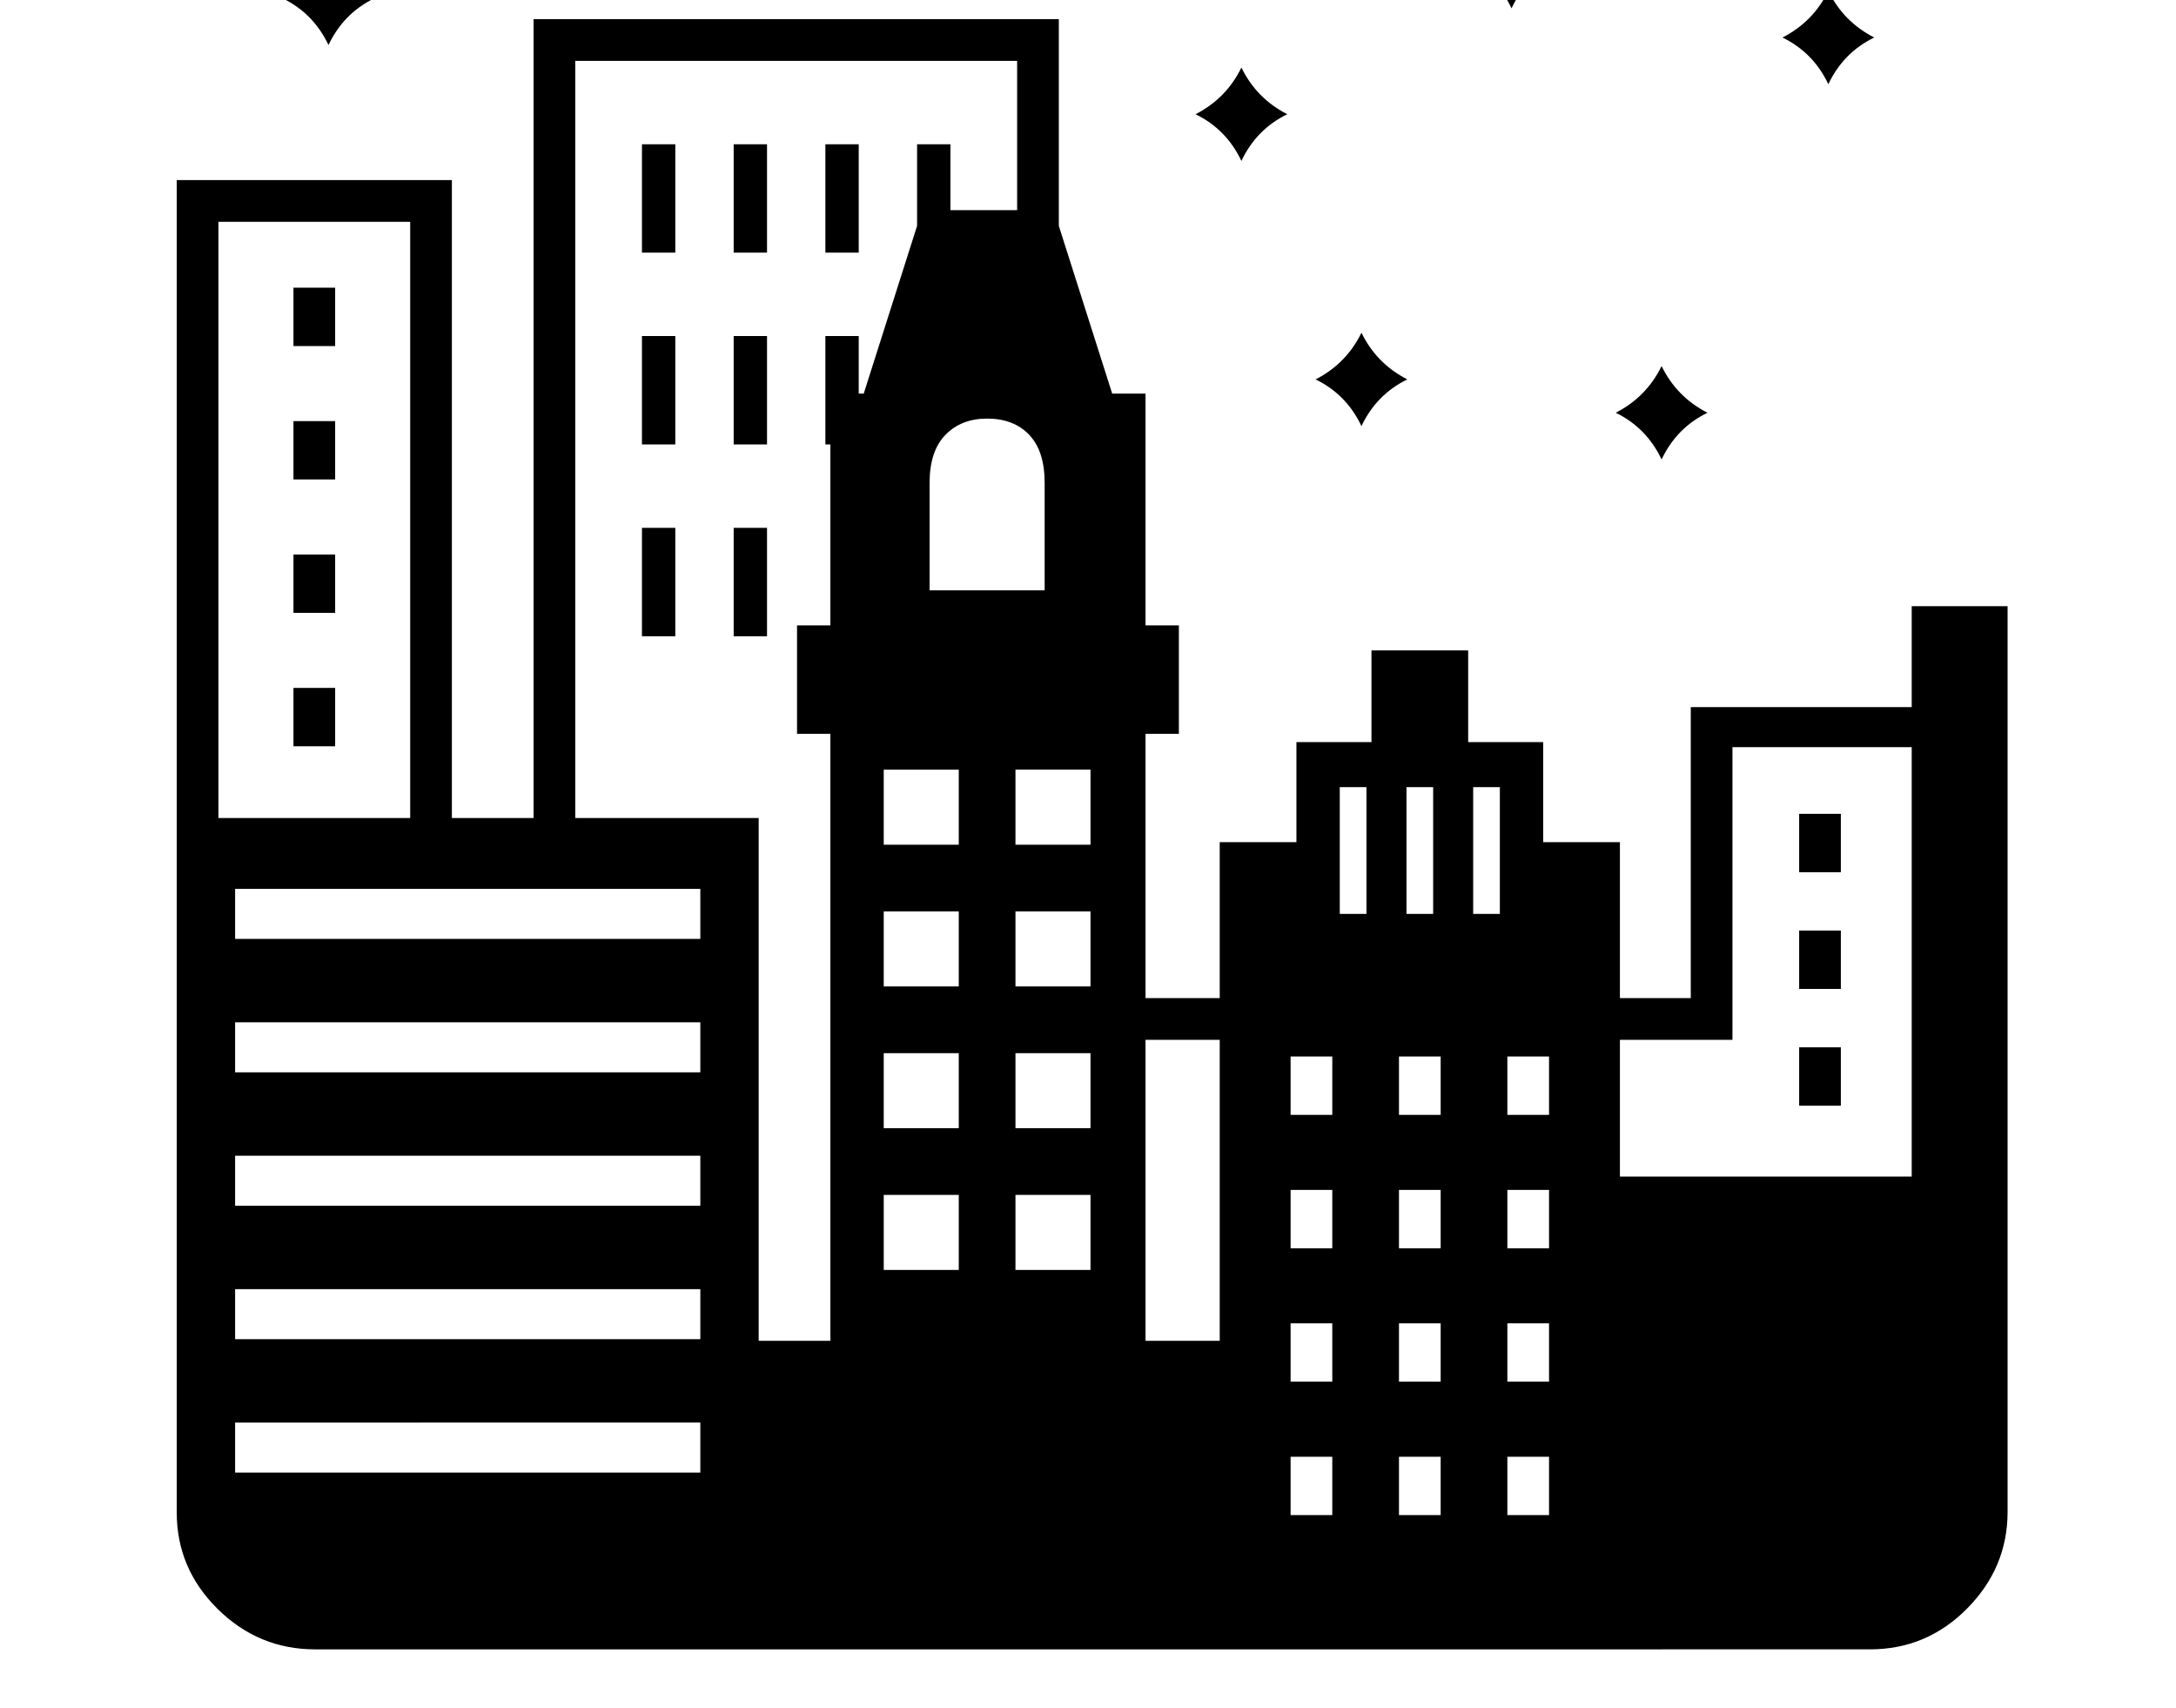<svg xmlns="http://www.w3.org/2000/svg" viewBox="-10 0 2610 2048"><path d="M368 1978q-68 0-117-48.5T202 1814V981h698v627h86V880h-40V750h40V472h40l70-220h158l70 220h40v278h40v130h-40v728h89v-598h92V890h90V780h116v110h90v120h92v401h350V727h115v1086q0 67-48.5 116t-116.5 49zm-96-212h558v-60H272zm0-160h558v-60H272zm0-160h558v-60H272zm0-160h558v-60H272zm0-160h558v-60H272zm70-231v-70h50v70zm708 628h90v-90h-90zM342 735v-70h50v70zm-140 281V216h330v800h-50V266H252v750zm1006 507h90v-90h-90zm330 294h50v-70h-50zm-488-464h90v-90h-90zM342 575v-70h50v70zm1326 1242h50v-70h-50zm-130-160h50v-70h-50zm-330-304h90v-90h-90zm-158-170h90v-90h-90zM342 415v-70h50v70zm1456 1402h50v-70h-50zm-130-160h50v-70h-50zM760 763V633h40v130zm778 734h50v-70h-50zm-330-314h90v-90h-90zm-158-170h90v-90h-90zm284 234v-50h154v50zM870 763V633h40v130zm928 894h50v-70h-50zm-130-160h50v-70h-50zm-130-160h50v-70h-50zm-330-324h90v-90h-90zM760 533V403h40v130zm1038 964h50v-70h-50zM384 54q-18-38-55-56 37-19 55-56 18 37 55 56-37 18-55 56zm1284 1283h50v-70h-50zM870 533V403h40v130zm-240 481V23h630v303h-50V73H680v941zm1168 323h50v-70h-50zM980 533V403h40v130zM760 303V173h40v130zm345 405h138V579q0-38-18.5-57.5T1174 502q-31 0-50 19.5t-19 57.5zm492 388h32V944h-32zM870 303V173h40v130zm807 793h32V944h-32zm80 0h32V944h-32zM980 303V173h40v130zm110 0V173h40v130zm1058 1023v-70h50v70zm0-140v-70h50v70zm-244 61v-50h114V848h272v48h-222v351zm244-201v-70h50v70zm-525-535q-18-38-55-56 37-19 55-56 18 37 55 56-37 18-55 56zm-144-318q-18-38-55-56 37-19 55-56 18 37 55 56-37 18-55 56zm504 358q-18-38-55-56 37-19 55-56 18 37 55 56-37 18-55 56zM1803 10q-18-38-55-56 37-19 55-56 18 37 55 56-37 18-55 56zm380 91q-18-38-55-56 37-19 55-56 18 37 55 56-37 18-55 56z"/></svg>